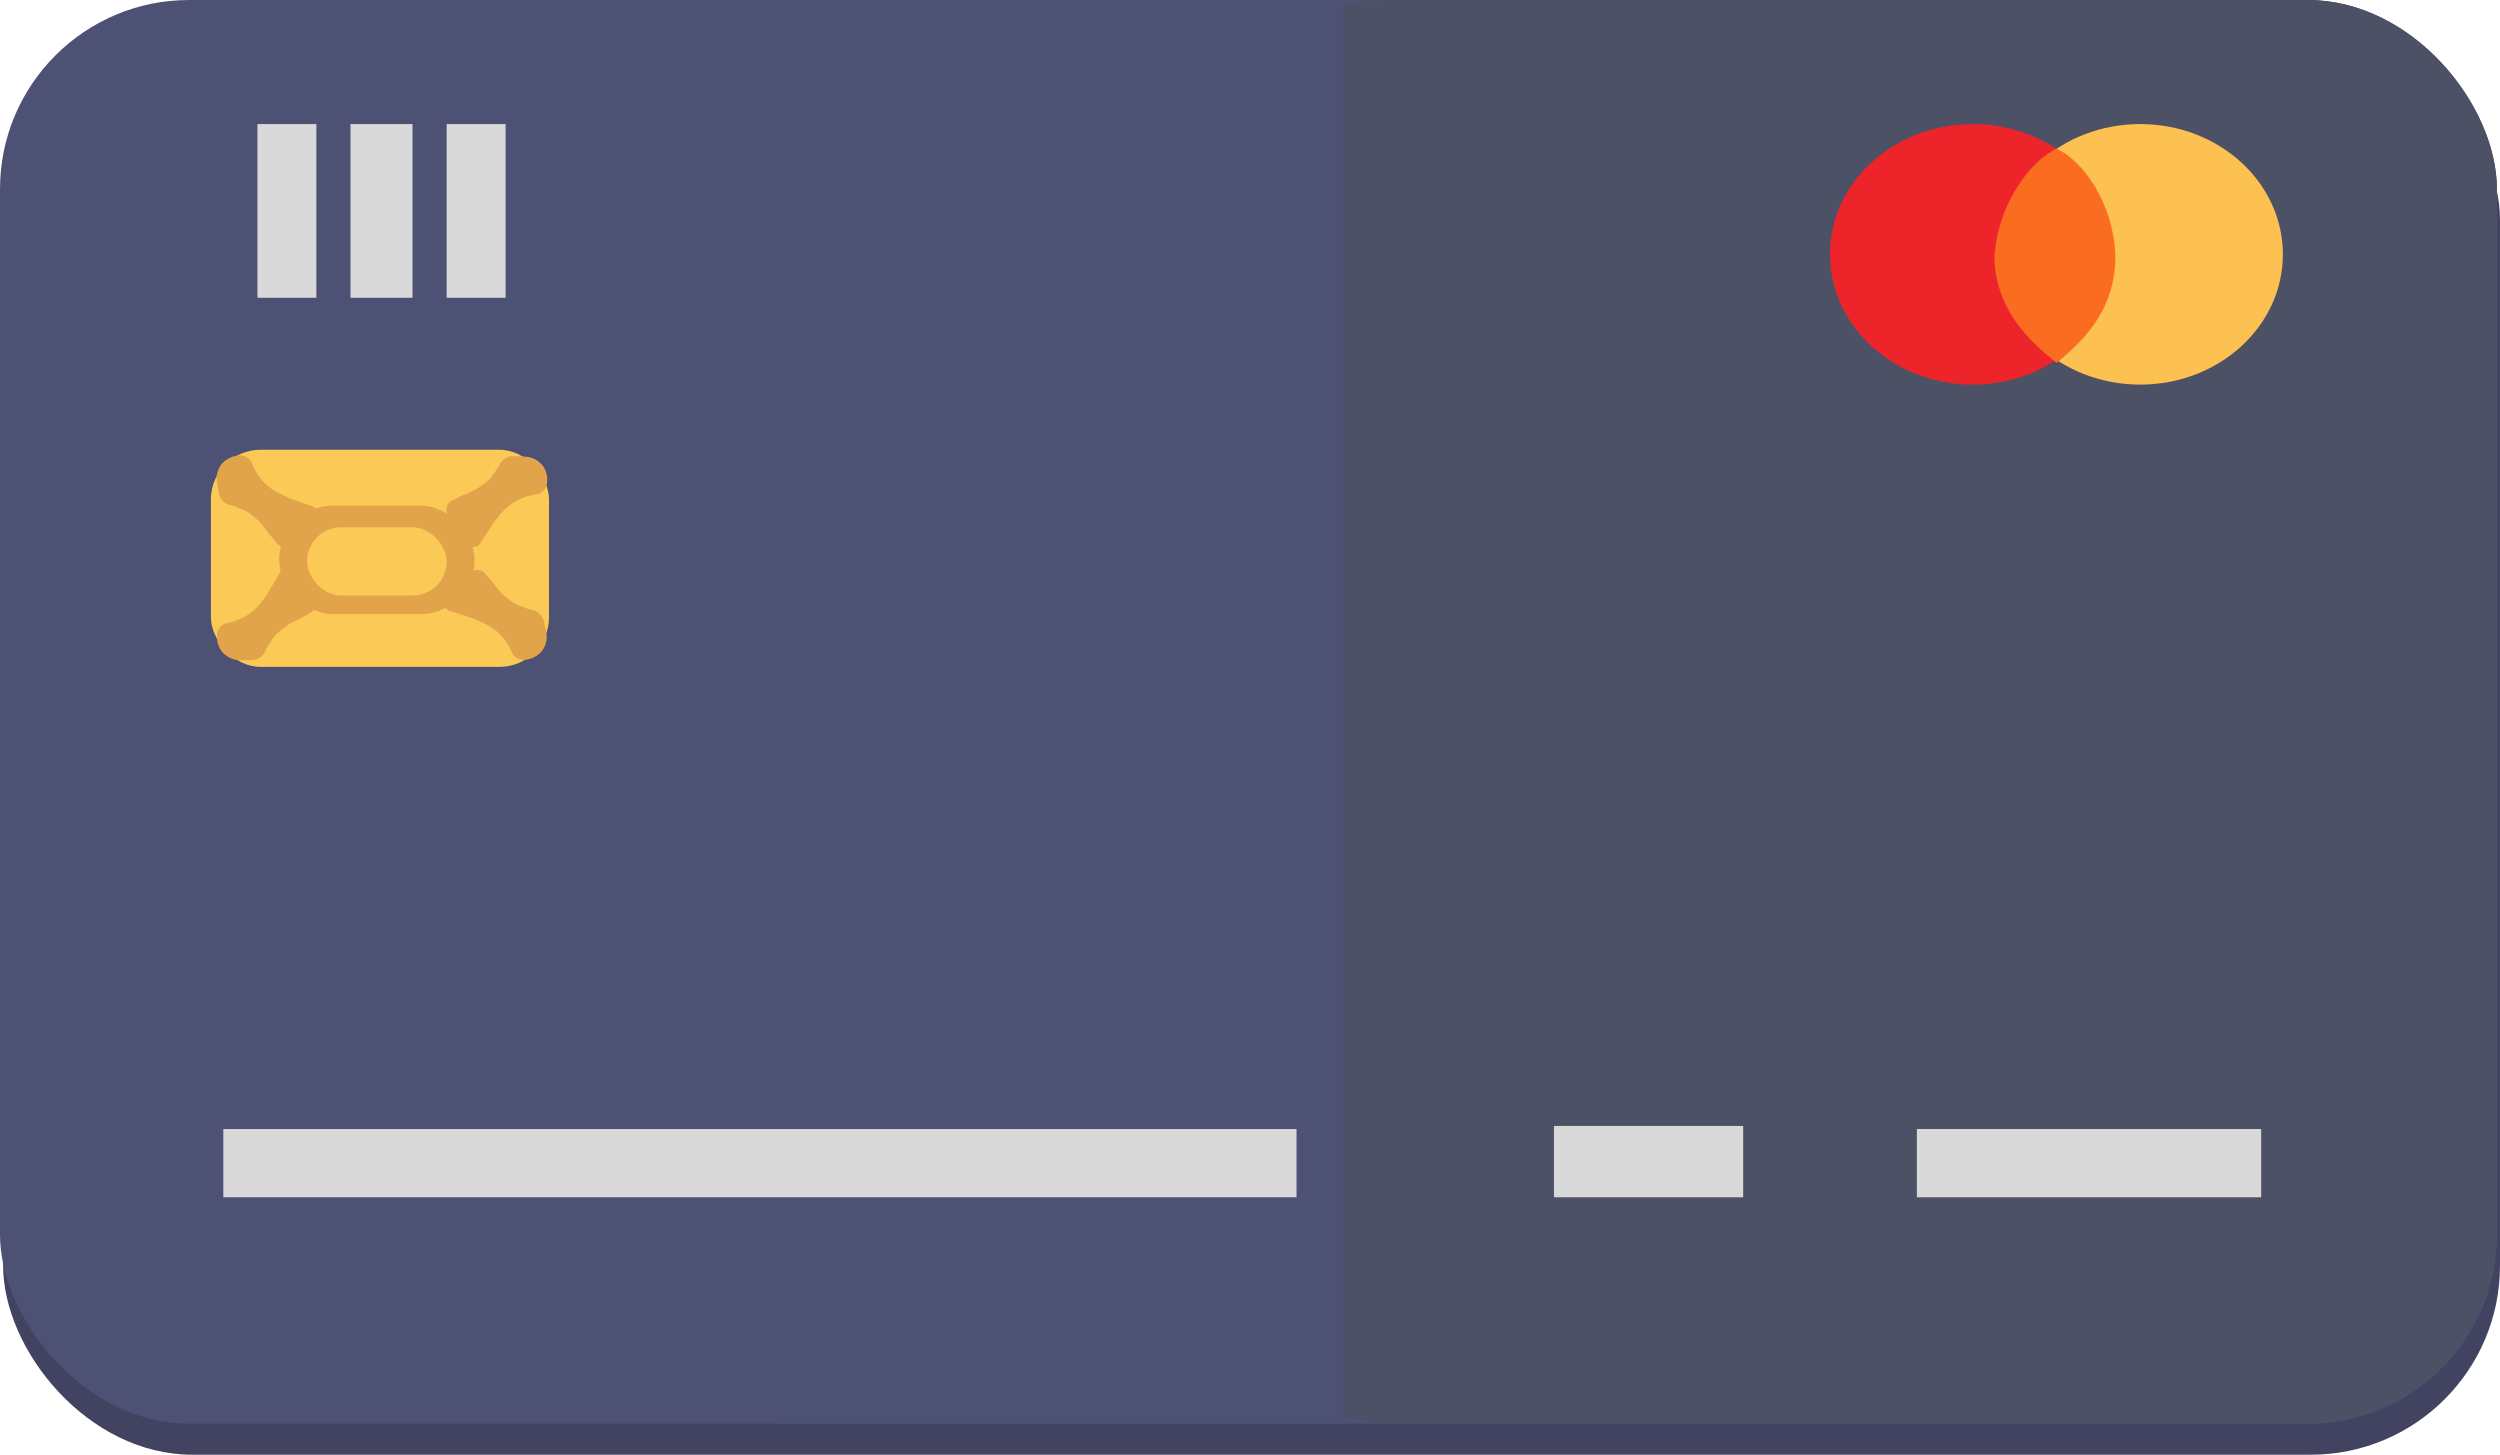 <svg width="806" height="469" viewBox="0 0 806 469" fill="none" xmlns="http://www.w3.org/2000/svg">
<rect x="1" y="10" width="805" height="459" rx="61" fill="#414361"/>
<rect width="805" height="459" rx="61" fill="#4D5174"/>
<rect x="388" width="417" height="459" rx="61" fill="#4D5165"/>
<rect x="252" width="181" height="459" fill="#4D5174"/>
<ellipse cx="636" cy="82" rx="46" ry="42" fill="#ED242A"/>
<ellipse cx="690" cy="82" rx="46" ry="42" fill="#FDC151"/>
<path d="M682 82.5C682 101.554 669.802 111.147 663.101 117C657.775 112.688 643 101.554 643 82.5C644.374 64.326 655.885 50.926 663.101 48C671.692 51.85 681.485 65.866 682 82.5Z" fill="#FA6D20"/>
<rect x="68" y="145" width="109" height="70" rx="16" fill="#FBC955"/>
<rect x="90" y="163" width="63" height="35" rx="17.5" fill="#E1A44A"/>
<rect x="99" y="170" width="45" height="22" rx="11" fill="#FBC955"/>
<path d="M70.24 207.39C70.088 206.921 70.005 206.433 69.993 205.941L69.969 204.961C69.914 202.799 71.554 200.963 73.734 200.741C74.036 200.711 74.333 200.648 74.621 200.554L75.904 200.137C77.456 199.632 78.924 198.903 80.26 197.976L80.343 197.918C81.708 196.97 82.926 195.833 83.961 194.542L84.489 193.881L86.438 191.136L90.101 184.849C90.165 184.74 90.22 184.627 90.267 184.51C91.023 182.618 93.597 182.291 94.819 183.932L101.287 192.614C102.496 194.237 101.996 196.534 100.219 197.52L96.879 199.375L95.287 200.119C93.846 200.793 92.479 201.612 91.246 202.607C90.253 203.408 89.148 204.337 88.698 204.852C87.798 205.881 87.424 206.683 87.424 206.683L86.113 208.708C85.918 209.008 85.758 209.33 85.636 209.666C84.948 211.56 83.128 212.822 81.087 212.822L79.617 212.822L77.348 212.822C75.579 212.822 73.866 212.198 72.521 211.061L72.417 210.973C71.93 210.561 71.507 210.081 71.162 209.547C70.861 209.079 70.621 208.575 70.451 208.046L70.24 207.39Z" fill="#E1A44A"/>
<path d="M176.244 153.022C176.371 153.5 176.428 153.992 176.415 154.485L176.388 155.463C176.328 157.625 174.595 159.375 172.405 159.485C172.102 159.5 171.802 159.547 171.509 159.626L170.206 159.978C168.63 160.403 167.126 161.054 165.744 161.912L165.656 161.966C164.243 162.842 162.967 163.916 161.866 165.153L161.303 165.785L159.212 168.426L155.223 174.517C155.154 174.623 155.093 174.734 155.04 174.848C154.185 176.699 151.596 176.891 150.46 175.187L144.464 166.194C143.341 164.51 143.959 162.24 145.786 161.346L149.22 159.665L150.853 159.001C152.324 158.403 153.73 157.656 155.011 156.728C156.046 155.978 157.2 155.105 157.677 154.614C158.631 153.632 159.046 152.851 159.046 152.851L160.463 150.896C160.673 150.605 160.85 150.293 160.989 149.963C161.776 148.107 163.66 146.939 165.699 147.044L167.166 147.119L169.435 147.235C171.2 147.326 172.876 148.037 174.159 149.241L174.259 149.334C174.724 149.77 175.121 150.272 175.437 150.823C175.714 151.306 175.926 151.821 176.068 152.357L176.244 153.022Z" fill="#E1A44A"/>
<path d="M172.102 211.921C171.664 212.16 171.194 212.337 170.705 212.447L169.74 212.663C167.599 213.142 165.45 211.921 164.8 209.856C164.71 209.57 164.589 209.294 164.439 209.034L163.771 207.877C162.962 206.476 161.95 205.202 160.765 204.094L160.689 204.024C159.478 202.891 158.107 201.938 156.619 201.193L155.858 200.812L152.745 199.47L145.771 197.168C145.65 197.129 145.526 197.097 145.401 197.075C143.37 196.717 142.541 194.291 143.935 192.782L151.281 184.831C152.659 183.339 155.044 183.367 156.375 184.89L158.878 187.753L159.937 189.151C160.887 190.407 161.968 191.563 163.196 192.556C164.19 193.359 165.335 194.246 165.936 194.58C167.137 195.248 168.008 195.451 168.008 195.451L170.28 196.319C170.618 196.448 170.969 196.54 171.327 196.591C173.347 196.883 174.96 198.393 175.363 200.367L175.653 201.787L176.101 203.984C176.449 205.692 176.165 207.469 175.301 208.992L175.233 209.111C174.92 209.663 174.525 210.167 174.062 210.605C173.657 210.989 173.203 211.319 172.711 211.588L172.102 211.921Z" fill="#E1A44A"/>
<path d="M74.184 147.561C74.629 147.334 75.104 147.17 75.594 147.075L76.567 146.885C78.72 146.465 80.833 147.746 81.424 149.828C81.506 150.116 81.619 150.395 81.762 150.659L82.397 151.834C83.165 153.256 84.142 154.558 85.295 155.699L85.368 155.771C86.546 156.936 87.889 157.927 89.356 158.713L90.106 159.115L93.18 160.543L100.086 163.036C100.205 163.079 100.328 163.113 100.453 163.139C102.473 163.553 103.233 166 101.798 167.469L94.225 175.218C92.806 176.67 90.424 176.576 89.137 175.017L86.716 172.085L85.699 170.66C84.783 169.378 83.735 168.191 82.534 167.163C81.564 166.334 80.446 165.416 79.855 165.066C78.673 164.365 77.808 164.138 77.808 164.138L75.562 163.207C75.228 163.069 74.88 162.968 74.523 162.907C72.513 162.559 70.942 161.005 70.596 159.021L70.347 157.594L69.962 155.386C69.662 153.669 69.996 151.9 70.904 150.4L70.974 150.284C71.303 149.741 71.712 149.248 72.187 148.823C72.603 148.45 73.067 148.132 73.566 147.877L74.184 147.561Z" fill="#E1A44A"/>
<rect x="83" y="40" width="19" height="56" fill="#D9D9D9"/>
<rect x="113" y="40" width="20" height="56" fill="#D9D9D9"/>
<rect x="144" y="40" width="19" height="56" fill="#D9D9D9"/>
<rect x="72" y="364" width="346" height="22" fill="#D9D9D9"/>
<rect x="501" y="363" width="61" height="23" fill="#D9D9D9"/>
<rect x="618" y="364" width="111" height="22" fill="#D9D9D9"/>
</svg>
